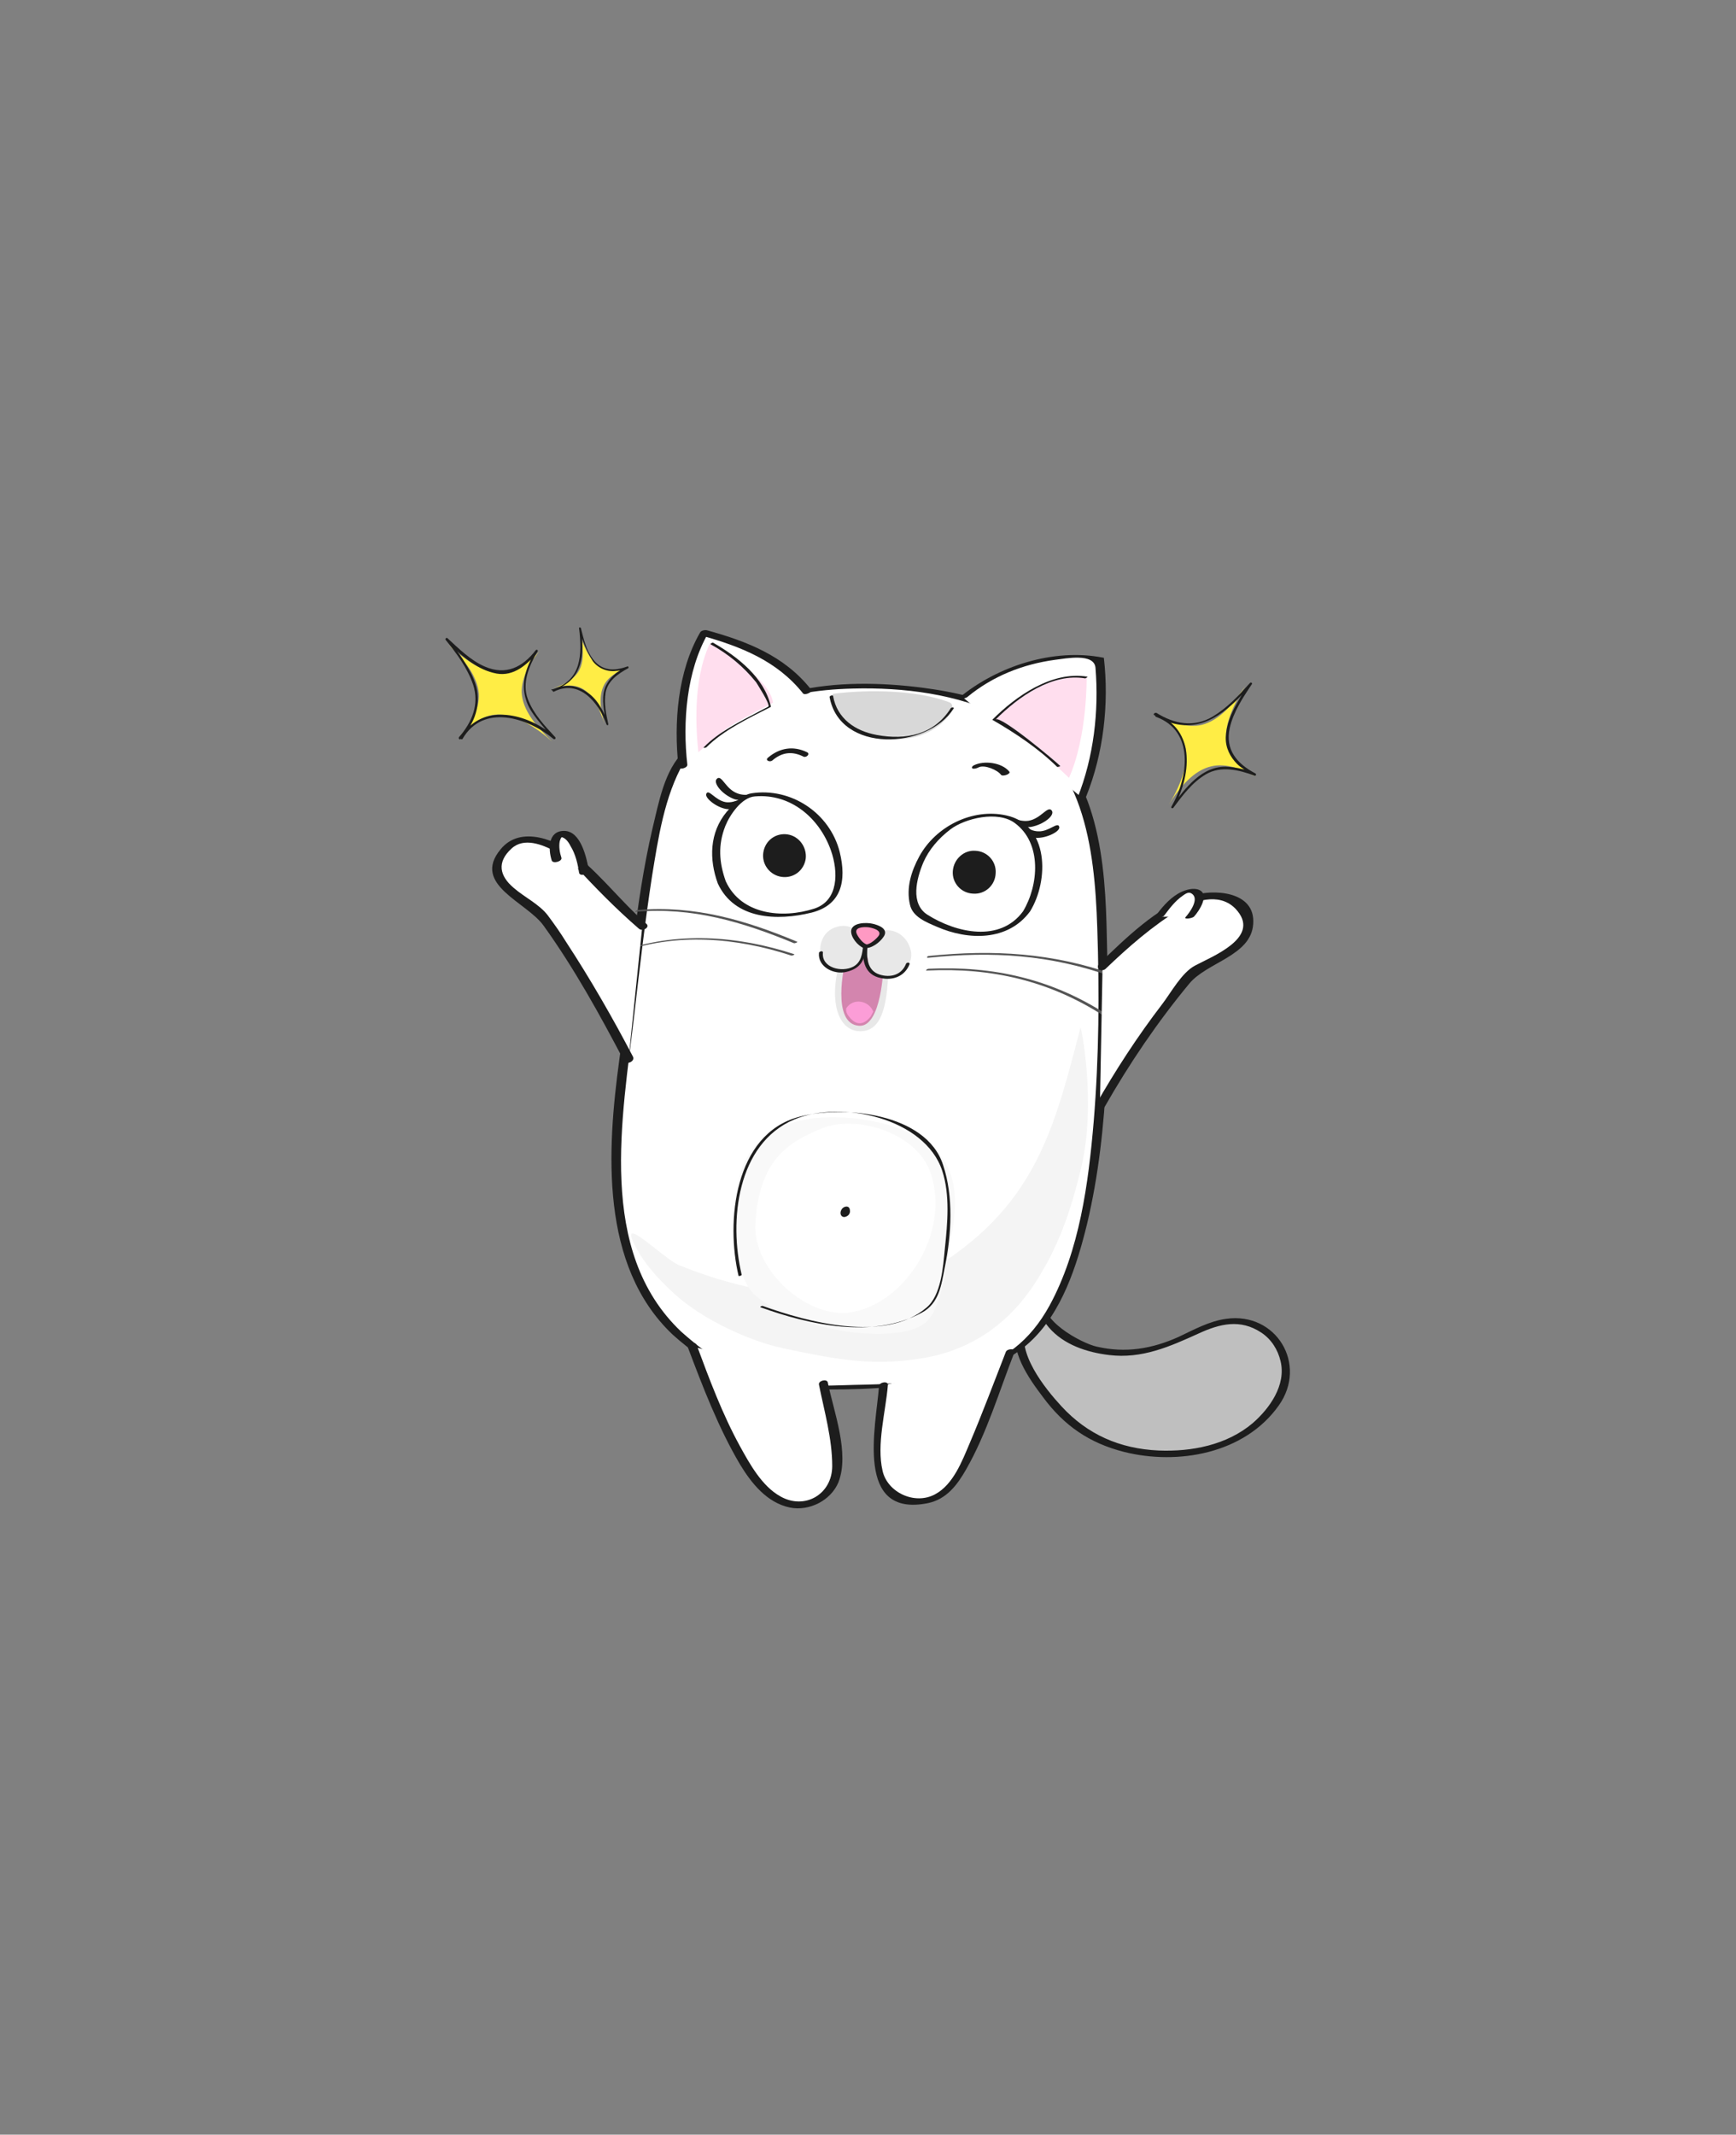 <?xml version="1.0" encoding="utf-8"?>
<!-- Generator: Adobe Illustrator 18.1.1, SVG Export Plug-In . SVG Version: 6.00 Build 0)  -->
<!DOCTYPE svg PUBLIC "-//W3C//DTD SVG 1.1//EN" "http://www.w3.org/Graphics/SVG/1.1/DTD/svg11.dtd">
<svg version="1.1" xmlns="http://www.w3.org/2000/svg" xmlns:xlink="http://www.w3.org/1999/xlink" x="0px" y="0px"
	 viewBox="0 0 393 483" enable-background="new 0 0 393 483" xml:space="preserve">
<rect x="0" y="0" width="393" height="483" fill="#808080" stroke="none"/>
<g id="ziutek_x5F_01">
</g>
<g id="ziutek_x5F_02">
</g>
<g id="ziutek_x5F_03">
</g>
<g id="ziutek_x5F_04">
</g>
<g id="ziutek_x5F_05">
</g>
<g id="ziutek_x5F_06">
</g>
<g id="ziutek_x5F_07">
</g>
<g id="ziutek_x5F_08">
</g>
<g id="ziutek_x5F_09">
</g>
<g id="ziutek_x5F_10">
</g>
<g id="lady_x5F_01">
</g>
<g id="Layer_13">
</g>
<g id="Layer_12">
</g>
<g id="Layer_14">
</g>
<g id="Layer_15">
</g>
<g id="Layer_16">
</g>
<g id="Layer_17">
</g>
<g id="Layer_18">
</g>
<g id="Layer_19">
</g>
<g id="Layer_20">
</g>
<g id="Layer_21">
</g>
<g id="Layer_22">
</g>
<g id="Layer_23">
</g>
<g id="Layer_24">
</g>
<g id="Layer_25">
</g>
<g id="Layer_26">
</g>
<g id="Layer_27">
</g>
<g id="Layer_28">
</g>
<g id="Layer_29">
</g>
<g id="Layer_30">
</g>
<g id="Layer_31">
</g>
<g id="Layer_32">
</g>
<g id="Layer_33">
</g>
<g id="Layer_34">
</g>
<g id="Layer_36">
	<g>
		<g>
			<path fill="#BFBFBF" d="M284.9,300.1c-8.5-4.7-17.4,5-27.2,5.9c-17.7,1.6-23.1-10.4-21.8-12.7l-4.4,6.6
				c-3.1,6.1,9.2,23,17.6,26.1C281.7,338.2,302.4,309.8,284.9,300.1z"/>
			<g>
				<path fill="#1D1D1D" d="M230.4,299.9c-2.2,5.5,2.6,12.1,5.7,16.2c4.8,6.5,10.5,10.4,18.3,12.4c12.3,3.1,27.4,0.4,35.1-10.5
					c6.6-9.3-0.6-21.2-11.9-19.6c-3.8,0.5-7.4,2.5-10.8,4.1c-6,2.7-12,3.7-18.5,2.2c-3.3-0.7-13.8-6.2-11.6-11.3
					c0.4-1-1.6-0.9-1.9-0.2c-1,2.4,1.2,5.4,2.6,7.1c3.4,4,8.7,5.7,13.7,6.3c7.4,0.9,13.7-1.9,20.3-4.9c4.8-2.2,9.4-3.3,14.1-0.2
					c2.3,1.5,3.8,3.9,4.4,6.5c1.3,5.4-2.5,10.7-6.3,14c-5.9,5-13.9,6.5-21.3,6.2c-8.8-0.4-16.1-3.6-22-10c-3.7-4-10.4-12.3-8-18.2
					C232.7,299,230.7,299.1,230.4,299.9L230.4,299.9z"/>
			</g>
		</g>
		<g>
			<path fill="#FFFFFF" d="M153.2,301.7c-15.1-13.8-15.2-38.9-11.7-63.6c2.4-16.6,5.4-59.4,14.3-67.9c12.4-11.8,26.4-15.2,42.5-14.6
				c34.6,1.3,49.6,14.9,50.9,47.8c0.9,23.4,1.7,70.1-10.7,92c-6.3,11.2-12.5,14-24.2,16.3c-7.6,1.4-11.2,2.3-22.5,2.2
				C180,313.7,169.6,316.5,153.2,301.7z"/>
			<g>
				<path fill="#1D1D1D" d="M154.2,301.3c-19.2-18.2-13.3-48.5-10.6-71.8c1.2-10.4,2.4-20.8,4-31.2c1.4-8.6,2.8-18.1,7.2-25.8
					c2.9-5.1,9.4-8.8,14.5-11.5c7.3-3.8,15.6-5,23.8-5.2c11.4-0.3,23.7,1.2,34.1,6.4c18.2,9.1,20.6,29.5,21.2,47.7
					c0.5,14.6,0.4,29.2-0.8,43.8c-1.2,14.1-3.2,29.2-10,41.7c-4.4,8-10.4,12.7-19.2,14.9c-7.3,1.8-14.9,2.9-22.5,3
					c-6.4,0.1-13,0.6-19.4-0.2C167.8,312,160.5,306.9,154.2,301.3c-0.4-0.4-2.2,0.4-1.9,0.7c8.3,7.4,17.1,12.1,28.3,12.3
					c9.5,0.2,19.3,0.2,28.7-1.5c8.5-1.5,17.1-3,23.7-9c7.4-6.7,10.8-17.5,13.1-26.9c5.2-21.9,5-45.3,4.4-67.7
					c-0.5-17.8-2.9-36.8-19.6-46.9c-6.7-4-14.5-5.7-22.1-6.7c-9.4-1.2-19.6-1.4-28.9,0.8c-9.5,2.3-17.8,6.9-25,13.6
					c-4.5,4.1-5.8,11.8-7.2,17.5c-4,17.2-5.1,34.9-7.5,52.3c-2.8,20.5-4.4,46.5,12,62.1C152.7,302.4,154.5,301.7,154.2,301.3z"/>
			</g>
		</g>
		<path fill="#F4F4F4" d="M244.6,232.5c-5.9,22.8-10.1,39.7-32.1,53.8c-11.1,7.2-28.4,7.9-41.2,5.3c-6.4-1.3-11.4-2.9-17.5-5.3
			c-3.6-1.4-14.6-12.8-9.7-3.8c1.7,3.2,4.7,6.7,8.4,10.1c7.1,6.5,18,11,24.5,12.4c13.2,2.8,21,4.2,32.5,2.2
			c11.5-2.1,19.3-8.6,24.5-16.4c5.6-8.5,8.3-16.5,10.7-26.3C248.3,249.7,244.7,232,244.6,232.5z"/>
		<g>
			<g>
				<path fill="#FFFFFF" d="M248.8,149.2c-8.1-1.8-21.9,0.9-30.8,8.6l26.8,22.6C250.9,166.2,248.8,149.2,248.8,149.2z"/>
				<g>
					<path fill="#1D1D1D" d="M245.9,180.2c3.9-9.7,5.2-20.9,4-31.3c0-0.1-0.1-0.1-0.2-0.1c-11.2-2.2-23.9,1.9-32.6,9.1
						c-0.4,0.4,1.5,0.2,1.9-0.2c5.7-4.7,12.5-7.4,19.8-8.4c2.5-0.3,8.9-1.6,9.2,1.8c0.8,9.9-0.4,20.2-4.1,29.5
						C243.7,180.9,245.7,180.7,245.9,180.2L245.9,180.2z"/>
				</g>
			</g>
			<path fill="#FFDEEE" d="M242,176c4.2-9.4,4-22.8,4-22.8c-8.9-0.7-14.9,4.7-21.2,9.5c0,0,7,4.6,9.1,6.2
				C236.2,170.4,242,176,242,176z"/>
			<g>
				<path fill="#1D1D1D" d="M246.1,153.1c-8-1.3-16.1,4.4-21.4,9.7c0,0-0.1,0.1,0,0.1c5.2,3,10.3,6.4,14.6,10.6
					c0.1,0.1,0.8-0.1,0.7-0.2c-1.1-1.1-13.5-11.5-14.6-10.5c5.1-5.1,12.8-10.6,20.3-9.3C245.8,153.4,246.4,153.2,246.1,153.1
					L246.1,153.1z"/>
			</g>
		</g>
		<g>
			<path fill="#FFFFFF" d="M186.4,313.1l-29.7-8.5c9.2,24.8,16.2,37.3,25.2,35.8C193,338.6,189.4,327.9,186.4,313.1z"/>
			<g>
				<path fill="#1D1D1D" d="M155.7,304.8c3.4,9,6.9,18.2,11.8,26.5c2.6,4.3,6.1,8.7,11.3,9.8c4.4,0.9,9.3-1.6,11-5.7
					c2.6-6.6-1.1-16.1-2.4-22.6c-0.2-0.9-2.2-0.4-2,0.5c1.2,6,3,12.2,3,18.4c0,6.4-6.2,10-11.7,6.9c-4.2-2.3-7-7.4-9.2-11.4
					c-4-7.3-6.9-15.1-9.8-22.9C157.3,303.4,155.4,304,155.7,304.8L155.7,304.8z"/>
			</g>
		</g>
		<g>
			<path fill="#FFFFFF" d="M200,313.5c-1.1,14.7-5,25.1,7.3,26c9.3,0.7,11.5-8.5,21.3-33.6L200,313.5z"/>
			<g>
				<path fill="#1D1D1D" d="M227.7,305.9c-2.7,6.9-5.3,13.9-8.2,20.7c-1.7,4-3.7,9.3-7.8,11.5c-4.6,2.5-10.8-0.4-11.9-5.3
					c-1.4-6,0.7-13.3,1.2-19.4c0.1-1-1.9-0.7-2,0.2c-0.7,9.2-5.6,29.9,11.1,26.5c4.2-0.9,6.6-4.1,8.6-7.6
					c4.7-8.2,7.5-17.7,10.9-26.4C230,305,228,305.1,227.7,305.9L227.7,305.9z"/>
			</g>
		</g>
		<g>
			<g>
				<path fill="#FFFFFF" d="M159.4,143.1c-3.6,5.8-6.2,19.2-4.8,30l28.1-16.8C177,148.9,169.3,145.9,159.4,143.1z"/>
				<g>
					<path fill="#1D1D1D" d="M183.6,156c-6-7.6-14.5-10.9-23.6-13.4c-0.5-0.1-1.3,0.1-1.5,0.5c-5.1,8.8-6,20.4-4.9,30.4
						c0.1,0.8,2.1,0.3,2-0.5c-1.1-9.6-0.2-21.2,4.7-29.7c-0.5,0.2-1,0.4-1.5,0.5c8.9,2.5,17.1,5.7,23,13.1
						C182.2,157.4,184.1,156.6,183.6,156L183.6,156z"/>
				</g>
			</g>
			<path fill="#FFDEEE" d="M175,159c-0.8-6.1-14.3-13.4-14.3-13.4c-4,8.5-3.1,20-2.6,24.6c0,0,5.2-4.6,7.2-5.9
				C167.5,162.9,175,159,175,159z"/>
			<g>
				<path fill="#1D1D1D" d="M160.9,145.8c4,2.2,7.4,5,10.3,8.6c-0.1-0.1,3.4,5.2,2.7,5.5c-0.7,0.4-1.4,0.7-2.1,1.1
					c-4.3,2.3-9.1,4.6-12.5,8.1c-0.2,0.2,0.5,0.1,0.6,0c3.9-3.9,9.6-6.6,14.5-9.1c0.1,0,0.1-0.1,0.1-0.2
					c-1.5-6.5-7.5-11.2-13.1-14.4C161.3,145.4,160.7,145.6,160.9,145.8L160.9,145.8z"/>
			</g>
		</g>
		<g>
			<path fill="#F9F9F9" d="M171.1,293.2c-6.4-5.4-5.8-25.4-2-31.3c6-10.6,21.3-10.2,31.6-7.5c15,4.5,17.3,12.8,14.4,26.7
				c-1,5.4-1.8,15.5-6,18.5C202.7,304.1,181,301.6,171.1,293.2z"/>
			<path fill="#FFFFFF" d="M210.7,265.5c-0.1-0.3-0.2-0.5-0.3-0.8c-3.5-8.6-16.7-12.5-24.3-9.4c-7.8,3.2-14.3,7.2-15.1,21.7
				c-0.5,10.3,11.4,21.1,21.1,20C204.6,295.5,215.3,279,210.7,265.5z"/>
			<g>
				<path fill="#1D1D1D" d="M167.9,288.4c-2.9-12.1-1.1-29.6,11.9-35.1c10.6-4.5,29.6-0.3,33.5,11.6c1.8,5.5,1.2,11.9,0.6,17.6
					c-0.4,4.1-0.8,10.6-4.2,13.4c-9.4,8-27,3.2-37-0.4c-0.2-0.1-0.8,0.2-0.5,0.3c11.1,4,25.4,7.2,36.5,1.2c3.9-2.1,4.4-6.2,5.2-10.3
					c1.5-7.4,2-15.9-0.4-23.1c-3.8-11.8-22.7-13.6-32.6-10.9c-14.7,3.9-16.6,23.8-13.7,36C167.3,288.8,168,288.6,167.9,288.4
					L167.9,288.4z"/>
			</g>
			<path fill="#1D1D1D" d="M192.4,273.8c-0.1-1.2-1.5-0.9-1.9-0.1c-0.6,1,0.1,2.1,1.2,1.5C192.3,274.9,192.5,274.3,192.4,273.8z"/>
		</g>
		<g>
			<g>
				<path fill="#E8E8E8" d="M201.2,217.2c0-1.4-1.9-0.3-3.3-1.3c0,0,0,0,0,0c-0.1-0.2-0.2-0.3-0.3-0.4c-1.3-1-2.6-1-3.4,0
					c-0.2,0.1-3.4,0.1-3.5,0.4c-3.3,9.2-1.5,16.9,3.5,17.4C199.9,233.8,201,227.1,201.2,217.2z"/>
				<path fill="#D385AE" d="M191.3,217.8c0,0-3.3,13.9,3.2,14.3c5.1,0.3,5.5-13.4,5.5-13.4s-2.5-0.9-3-1.9c-0.5-1-0.5-2.3-0.9-3.1
					c-0.3-0.7-0.7,1-1.3,2C194.2,216.9,191.3,217.8,191.3,217.8z"/>
				<path fill="#E8E8E8" d="M205.5,213.3c-1.4-2.4-3.9-3.3-6.4-2.6c-1.3,0.4-3.2,2-2.8,3.6c0-0.1,0-0.1,0-0.2
					c-1-3.2-3.9-5.6-7.4-4.2c-2.3,0.9-3.4,3.2-3.2,5.6c0.3,4.3,5.4,5.2,8.2,2.9c0.8-0.7,1.7-2.1,1.9-3.2c0,0.1,0.7,1.6,0.7,1.9
					c0,2,0.7,3.9,5.3,4.2c1.3,0.1,2.6-1.3,3.4-2.3C206.5,217.3,206.7,215.5,205.5,213.3z"/>
				<g>
					<path fill="#1D1D1D" d="M185.4,215.6c-0.3,3.2,3.4,5,6.2,4.3c3.4-0.8,4.2-2.8,4.6-6.1c0.1-0.4-0.8-0.3-0.8,0.1
						c-0.2,1.9-0.4,3.8-2.2,4.8c-2.6,1.4-7.3,0.3-6.9-3.2C186.3,215.1,185.5,215.2,185.4,215.6L185.4,215.6z"/>
				</g>
				<g>
					<path fill="#1D1D1D" d="M195.5,214.2c-0.4,3.2,0.3,6.4,3.9,7.1c2.8,0.6,5.4-0.4,6.5-3.1c0.2-0.5-0.7-0.5-0.8-0.1
						c-1,2.5-3.5,3.2-6,2.4c-2.8-0.9-3-3.9-2.7-6.4C196.4,213.7,195.5,213.8,195.5,214.2L195.5,214.2z"/>
				</g>
				<g>
					<path fill="#545454" d="M140.5,215.5c12.5-4.5,26.1-3.4,38.6,0.7c0.2,0.1,0.9-0.2,0.7-0.3c-12.8-4.2-26.7-5.2-39.5-0.6
						C139.6,215.5,140.1,215.6,140.5,215.5L140.5,215.5z"/>
				</g>
				<g>
					<path fill="#545454" d="M144,206.3c12.7-1.1,24.1,2.3,35.7,7.1c0.2,0.1,0.9-0.2,0.8-0.3c-11.7-4.9-23.3-8.3-36.1-7.2
						C144.1,206,143.4,206.4,144,206.3L144,206.3z"/>
				</g>
				<g>
					<path fill="#545454" d="M250.5,229.5c-12.4-8-25.7-11-40.3-10.3c-0.3,0-0.9,0.5-0.3,0.4c14.5-0.7,27.6,2.3,39.9,10.2
						C250,229.9,250.7,229.6,250.5,229.5L250.5,229.5z"/>
				</g>
				<g>
					<path fill="#545454" d="M252.2,220.5c-14-4.9-27.2-5.7-41.9-4.2c-0.4,0-0.7,0.5-0.1,0.4c14.4-1.5,27.5-0.7,41.3,4.2
						C251.7,220.9,252.5,220.6,252.2,220.5L252.2,220.5z"/>
				</g>
				<g>
					<path fill="#FF99C3" d="M195.9,214.1c0.9,0.2,4.5-2.2,3.8-3.4c-0.9-1.6-5.3-1.9-6.2-0.6C192.5,211.5,195.5,214,195.9,214.1z"/>
					<g>
						<path fill="#1D1D1D" d="M195.7,214.5c1.6,0.2,3.5-1.3,4.3-2.5c1.3-1.8-1.1-2.7-2.5-3c-1.3-0.3-4.5-0.3-4.8,1.5
							c-0.2,1.5,1.5,3.5,2.8,4c0.5,0.2,1.4-0.5,0.7-0.8c-0.9-0.3-1.8-1.5-2.2-2.3c-0.8-1.6,1.4-1.7,2.5-1.6c0.8,0.1,3.1,0.6,2.5,1.8
							c-0.4,0.7-2.1,2.2-3,2.1C195.5,213.6,194.9,214.4,195.7,214.5z"/>
					</g>
				</g>
			</g>
			<g>
				<path fill="#1D1D1D" d="M174.8,172.1c2.2-1.9,4.5-2.2,7.1-0.9c0.6,0.3,1.6-0.6,0.8-1c-3.1-1.5-6.2-1-8.8,1.2
					C173.1,172,174.2,172.5,174.8,172.1L174.8,172.1z"/>
			</g>
			<g>
				<path fill="#1D1D1D" d="M221.6,173.6c1.3-0.6,4.2,0.6,5,1.7c0.4,0.5,2.3-0.2,1.9-0.7c-1.7-2.1-5.8-2.6-8.1-1.4
					c-0.2,0.1-0.6,0.5-0.2,0.7C220.7,174,221.2,173.8,221.6,173.6L221.6,173.6z"/>
			</g>
			<g>
				<g>
					<path fill="#1D1D1B" d="M170.6,180.2c1.6-1-1.5,0.2-3.7-0.7c-2.7-1-3.5-4.3-4.6-3.3c-1,0.9,1.2,3.6,3.9,4.6
						C167.7,181.4,170.6,180.2,170.6,180.2z"/>
					<path fill="#1D1D1B" d="M167.3,181.3c1-1.3-0.6,0.5-3,0.2c-2.4-0.4-3.9-3.1-4.4-1.9c-0.5,1,2.9,3.6,5.3,3.5
						C166.6,183,167.3,181.3,167.3,181.3z"/>
				</g>
				<g>
					<g>
						<path fill="#FFFFFF" d="M163.4,199.7c4.8,11.7,23,6.6,24.7,4.5c5.1-6.7-0.7-26.1-18.1-24.2
							C168.4,180.1,158.4,187.5,163.4,199.7z"/>
						<g>
							<path fill="#1D1D1D" d="M162.5,199.9c3.8,8.2,13.5,8.5,21.2,6.6c6.8-1.7,8-7.2,6.4-13.7c-2.2-8.8-11-14.7-20-13.3
								c-2.3,0.4-4.2,2.6-5.6,4.2C160.6,188.4,160.5,194.4,162.5,199.9c0.2,0.5,1.9,0,1.8-0.5c-1.5-4.2-1.8-8.2-0.1-12.5
								c1-2.5,3.7-6.5,6.7-6.7c8.1-0.7,14.6,4.9,17.2,12.2c1.7,4.8,1.8,11.4-3.8,13.2c-7.2,2.3-16.5,1.4-20-6.2
								C164,198.9,162.3,199.5,162.5,199.9z"/>
						</g>
					</g>
					<path fill="#1D1D1D" d="M182.4,194.3c-0.4,2.7-2.8,4.5-5.5,4.1c-2.6-0.4-4.5-2.8-4.1-5.5c0.4-2.7,2.8-4.5,5.5-4.1
						C180.9,189.2,182.7,191.7,182.4,194.3z"/>
				</g>
			</g>
			<g>
				<g>
					<path fill="#1D1D1B" d="M229.2,185.6c-1.4-1.3,1.4,0.5,3.7,0.1c2.8-0.5,4.3-3.5,5.2-2.3c0.8,1.1-1.9,3.2-4.7,3.7
						C231.8,187.4,229.2,185.6,229.2,185.6z"/>
					<path fill="#1D1D1B" d="M232.2,187.4c-0.7-1.4,0.5,0.7,2.9,0.7c2.4,0.1,4.4-2.3,4.7-1c0.3,1.1-3.5,2.9-5.9,2.4
						C232.5,189.2,232.2,187.4,232.2,187.4z"/>
				</g>
				<g>
					<g>
						<path fill="#FFFFFF" d="M232.4,206.2c-7,10.5-23.9,2-25.1-0.5c-3.7-7.6,5.9-25.5,22.6-20.2C231.4,186,239.7,195.2,232.4,206.2
							z"/>
						<g>
							<path fill="#1D1D1D" d="M231.6,206.2c-5.2,7.1-15.1,4.9-21.6,0.8c-4-2.5-2.5-8.2-1-11.8c1.3-3,3.5-5.5,6.1-7.5
								c3.4-2.6,10.8-4.3,14.6-1.5C236,190.8,235.1,200.4,231.6,206.2c-0.4,0.7,1.4,0.4,1.6,0c4.3-7,4.3-19.6-5.4-21.7
								c-7.7-1.7-16,2.5-19.7,9.3c-1.8,3.3-3,7.1-2.1,10.9c0.6,2.8,3.8,4,6.1,5c7.1,3.1,16.1,3.3,21.1-3.5
								C233.7,205.6,231.9,205.8,231.6,206.2z"/>
						</g>
					</g>
					<path fill="#1D1D1D" d="M215.7,197.1c-0.2,2.7,1.9,5,4.6,5.1c2.7,0.2,5-1.9,5.1-4.6c0.2-2.7-1.9-5-4.6-5.1
						C218.2,192.3,215.9,194.4,215.7,197.1z"/>
				</g>
			</g>
		</g>
		<g>
			<path fill="#D8D8D8" d="M214.9,158.9c-10.1-3.8-24.6-2.2-26.3-1.9c-0.8,0.3,0.2,8.1,12.5,10C211,168.6,217.8,160,214.9,158.9z"/>
			<g>
				<path fill="#1D1D1D" d="M187.8,157.7c2.3,12.8,22.2,11.9,28.1,2.6c0.2-0.3-0.6-0.3-0.7,0c-3.8,6-10.2,7.2-16.7,6
					c-4.9-0.9-9-3.7-9.9-8.8C188.6,157.2,187.8,157.4,187.8,157.7L187.8,157.7z"/>
			</g>
		</g>
		<g>
			<path fill="#FFFFFF" d="M131.1,195.4c0,0-10.5-9.8-16.9-2.9c-5.1,5.5,0.9,8.9,8.4,14.6c0.9,0.7,10.6,15,19.7,32.5l3.1-30
				C139.7,204.6,131.1,195.4,131.1,195.4z"/>
			<g>
				<path fill="#1D1D1D" d="M146.3,209c-5.4-4.7-9.9-10.6-15.4-15.1c-4.5-3.7-13-7.4-17.6-1.7c-6.6,8,6,11.9,9.8,17.3
					c6.9,9.6,12.7,20.1,18.2,30.6c0.5,0.9,2.5,0.1,2-1c-4.6-8.8-9.6-17.5-15.1-25.9c-1.3-2.1-2.7-4.1-4.2-6.1
					c-1.9-2.5-5.3-4.1-7.7-6.2c-3.2-2.7-3.9-5.8-0.5-8.9c2.8-2.6,7-0.9,9.8,0.6c1.5,0.8,3.4,2,4.5,3.2c4.6,5,9.3,9.8,14.5,14.3
					C145.4,210.9,147.3,209.8,146.3,209L146.3,209z"/>
			</g>
		</g>
		<g>
			<path fill="#FFFFFF" d="M281.9,206.8c-3.5-7.3-13-3.9-18.3,0.2c-3.6,2.8-10.7,8.3-14,11.6l-0.6,31.7c9.5-16.7,21-30.6,22-31.1
				C277.5,215.6,284.8,212.8,281.9,206.8z"/>
			<g>
				<path fill="#1D1D1D" d="M250.3,219.2c5-4.8,10.7-9.8,16.7-13.4c4.1-2.4,9.8-3.9,13.2,0.4c4.9,6.1-5.8,10.2-9.7,12.3
					c-3,1.6-5.4,6.1-7.4,8.7c-5.6,7.3-10.6,15-15.1,22.9c-0.6,1.1,1.6,1.2,2.1,0.3c5.6-9.8,11.9-19.1,19.1-27.8
					c4-4.9,14-6.3,14.5-13.5c0.6-7.6-9.2-8-14-6.4c-7.7,2.5-15.1,9.8-20.8,15.3C247.8,219.1,249.5,220,250.3,219.2L250.3,219.2z"/>
			</g>
		</g>
		<g>
			<path fill="#FFFFFF" d="M262.5,207.4l6.8,0.1C274.5,202,269.3,197.6,262.5,207.4z"/>
			<g>
				<path fill="#1D1D1D" d="M270.3,207.4c1.2-1.3,3.9-5.4,0.7-6.2c-1.4-0.3-3.1,0.3-4.3,1c-2.2,1.3-3.8,3.3-5.3,5.3
					c-0.2,0.3,0.8,0.2,0.9,0.2c0.4-0.1,1-0.2,1.3-0.6c1.2-1.6,2.4-3.2,4.1-4.4c0.7-0.5,1.4-1,2.1-0.5c1.8,1.2-0.5,4.3-1.4,5.3
					C267.9,208.1,269.9,207.8,270.3,207.4L270.3,207.4z"/>
			</g>
		</g>
		<path fill="#FC9DD7" d="M197.7,228.9c-1-2.5-4.5-3.2-6.1-0.8c0,0-0.3,0.8,0.5,1.8c2.3,3.1,4.3,1,5,0.1
			C197.6,229.1,197.7,228.9,197.7,228.9z"/>
		<g>
			<path fill="#FFFFFF" d="M126,194.4l6.3,2.8C130.2,185.4,123.6,187.2,126,194.4z"/>
			<g>
				<path fill="#1D1D1D" d="M127.1,194.1c-0.4-1.2-0.6-2.5-0.4-3.7c0.1-0.3,0.2-0.7,0.4-0.9c0.2-0.3-0.1-0.1,0-0.1
					c1,0.2,1.7,1.3,2.1,2.1c1.1,1.8,1.6,4,1.9,6c0.2,0.9,2.3,0.3,2.2-0.6c-0.5-2.8-1.8-8.9-5.6-8.9c-3.7,0-3.6,4.2-2.8,6.7
					C125.2,195.5,127.3,194.9,127.1,194.1L127.1,194.1z"/>
			</g>
		</g>
		<g>
			<path fill="#FFED45" d="M261.9,161.5c3,1.9,6.9,3.3,10.2,2.5c3.9-1,7.1-4.6,9.8-8.8c-2.5,3.9-4.7,8.6-4.3,12.3
				c0.4,3.7,3.6,6.4,6.8,8.4c-2.9-1.9-6.9-3.3-10.2-2.5c-3.9,0.9-7,4.5-9.7,8.8c2.5-3.9,4.4-8.8,4-12.5
				C267.9,166.1,265.1,163.6,261.9,161.5z"/>
			<g>
				<path fill="#1D1D1D" d="M261.3,161.8c6.4,3.9,12.1,2.6,17.5-2.3c1.4-1.2,2.6-2.6,3.9-4c-0.2-0.6-0.3-0.5-0.6,0.2
					c-0.2,0.4-0.5,0.7-0.7,1.1c-0.5,0.7-0.9,1.5-1.3,2.2c-1.4,2.4-2.5,5-2.6,7.8c-0.1,2.4,1,4.5,2.6,6.1c0.5,0.5,1.1,0.9,1.7,1.3
					c0.4,0.3,0.9,0.6,1.4,0.8c0.4-0.4,0.2-0.6-0.6-0.6c-1.5-0.5-3.1-0.8-4.6-0.9c-5.9-0.4-9.7,4.9-12.8,9c0.1,0.1,0.3,0.2,0.4,0.3
					c4-6.9,5.3-17.8-3.8-21.1c-0.3-0.1-0.4,0.4-0.1,0.5c8.8,3.2,7.3,13.7,3.5,20.3c-0.2,0.3,0.2,0.5,0.4,0.3
					c2.1-2.8,4.3-5.8,7.4-7.6c3.4-2,7.5-1,11,0.3c0.3,0.1,0.5-0.3,0.2-0.5c-4.2-2.2-6.9-5.4-5.8-10.3c0.8-3.6,3-6.9,5-9.9
					c0.2-0.2-0.2-0.5-0.4-0.3c-2.5,2.8-5.1,5.6-8.4,7.6c-4.3,2.6-8.8,1.7-12.8-0.8C261.3,161.2,261,161.7,261.3,161.8L261.3,161.8z"
					/>
			</g>
		</g>
		<g>
			<path fill="#FFED45" d="M104.1,166.6c2.4-2.6,4.5-6.2,4.3-9.6c-0.3-4-3.3-7.8-6.9-11.1c3.4,3.1,7.6,6.2,11.4,6.4
				c3.7,0.2,6.9-2.4,9.5-5.2c-2.4,2.5-4.4,6.3-4.3,9.6c0.2,4,3.3,7.7,6.9,11.1c-3.4-3.1-7.9-5.9-11.6-6.1
				C109.7,161.4,106.7,163.8,104.1,166.6z"/>
			<g>
				<path fill="#1D1D1D" d="M104.3,167.2c2.8-3.2,4.4-6.7,3.7-11c-0.4-2.2-1.5-4.3-2.7-6.2c-0.7-1.2-1.5-2.3-2.4-3.4
					c-0.2-0.2-0.4-0.5-0.6-0.7c-0.6-0.7-1.3-0.9-0.4,0c3,2.8,6.3,5.7,10.5,6.5c3.9,0.7,7-2,9.3-4.9c-0.1-0.1-0.3-0.2-0.4-0.3
					c-2.1,3.5-3.5,7.2-2.2,11.2c0.5,1.7,1.6,3.2,2.6,4.5c0.8,1,1.7,2,2.5,3c0.4,0.4,1.7,1,0.6,0.2c-0.3-0.3-0.7-0.5-1-0.8
					c-6.1-4.3-15.2-5.8-19.5,1.6c-0.2,0.3,0.3,0.5,0.4,0.3c4.7-8.1,14.8-4.8,20.6,0c0.3,0.2,0.6-0.1,0.4-0.4
					c-2.4-2.6-4.9-5.2-6.2-8.6c-1.4-3.7,0.3-7.6,2.2-10.8c0.2-0.3-0.2-0.5-0.4-0.3c-3,3.9-6.8,5.8-11.6,3.7
					c-3.2-1.4-5.9-4.1-8.4-6.4c-0.2-0.2-0.6,0.1-0.4,0.4c2.5,3.1,4.9,6.3,6.2,10.1c1.5,4.5-0.3,8.6-3.2,11.9
					C103.7,167.1,104.1,167.5,104.3,167.2L104.3,167.2z"/>
			</g>
		</g>
		<g>
			<path fill="#FFED45" d="M125.2,155.7c2.3-0.6,4.8-2,5.9-4c1.3-2.4,0.9-5.7,0-8.9c0.8,3,2.2,6.3,4.3,7.7c2.1,1.5,4.8,1.1,7.3,0.4
				c-2.3,0.6-4.8,2-5.9,4c-1.3,2.4-0.9,5.6,0,8.9c-0.8-3-2.4-6.2-4.5-7.7C130.2,154.7,127.7,155,125.2,155.7z"/>
			<g>
				<path fill="#1D1D1D" d="M125.1,156.2c6.3-1.9,7.2-7,6.6-12.9c-0.1-1.4-0.3-0.4-0.1,0.5c0.2,0.8,0.5,1.5,0.8,2.3
					c0.5,1.2,1.1,2.4,1.8,3.5c1.2,1.6,3.3,2.5,5.3,2.2c0.4,0,0.9-0.1,1.3-0.2c0.7,0.1,0.9-0.1,0.6-0.5c-0.6,0.3-1.2,0.7-1.8,1.1
					c-1,0.8-1.8,1.7-2.4,2.9c-1.1,2.2-0.6,5-0.2,7.3c0.2,0.9,0.6,0.9,0.2,0c-0.4-0.9-0.8-1.7-1.3-2.5c-0.7-1.2-1.7-2.4-2.9-3.2
					c-2.5-1.8-5.1-2-7.8-0.6c-0.3,0.1,0,0.5,0.2,0.4c5.7-2.9,10.1,2.4,11.9,7.4c0.1,0.3,0.5,0.2,0.4-0.1c-0.5-2.3-1-4.7-0.6-7.1
					c0.5-2.7,2.9-4.3,5.1-5.5c0.2-0.1,0.1-0.5-0.2-0.4c-3,1.1-5.8,1-7.8-1.7c-1.5-2-2.1-4.6-2.7-7c-0.1-0.2-0.5-0.2-0.4,0.1
					c0.7,5.9,0.6,11.8-6.1,13.8C124.7,155.8,124.8,156.3,125.1,156.2L125.1,156.2z"/>
			</g>
		</g>
	</g>
</g>
<g id="Layer_35">
</g>
<g id="Layer_37">
</g>
<g id="Layer_38">
</g>
<g id="Layer_39">
</g>
<g id="Layer_40">
</g>
</svg>
